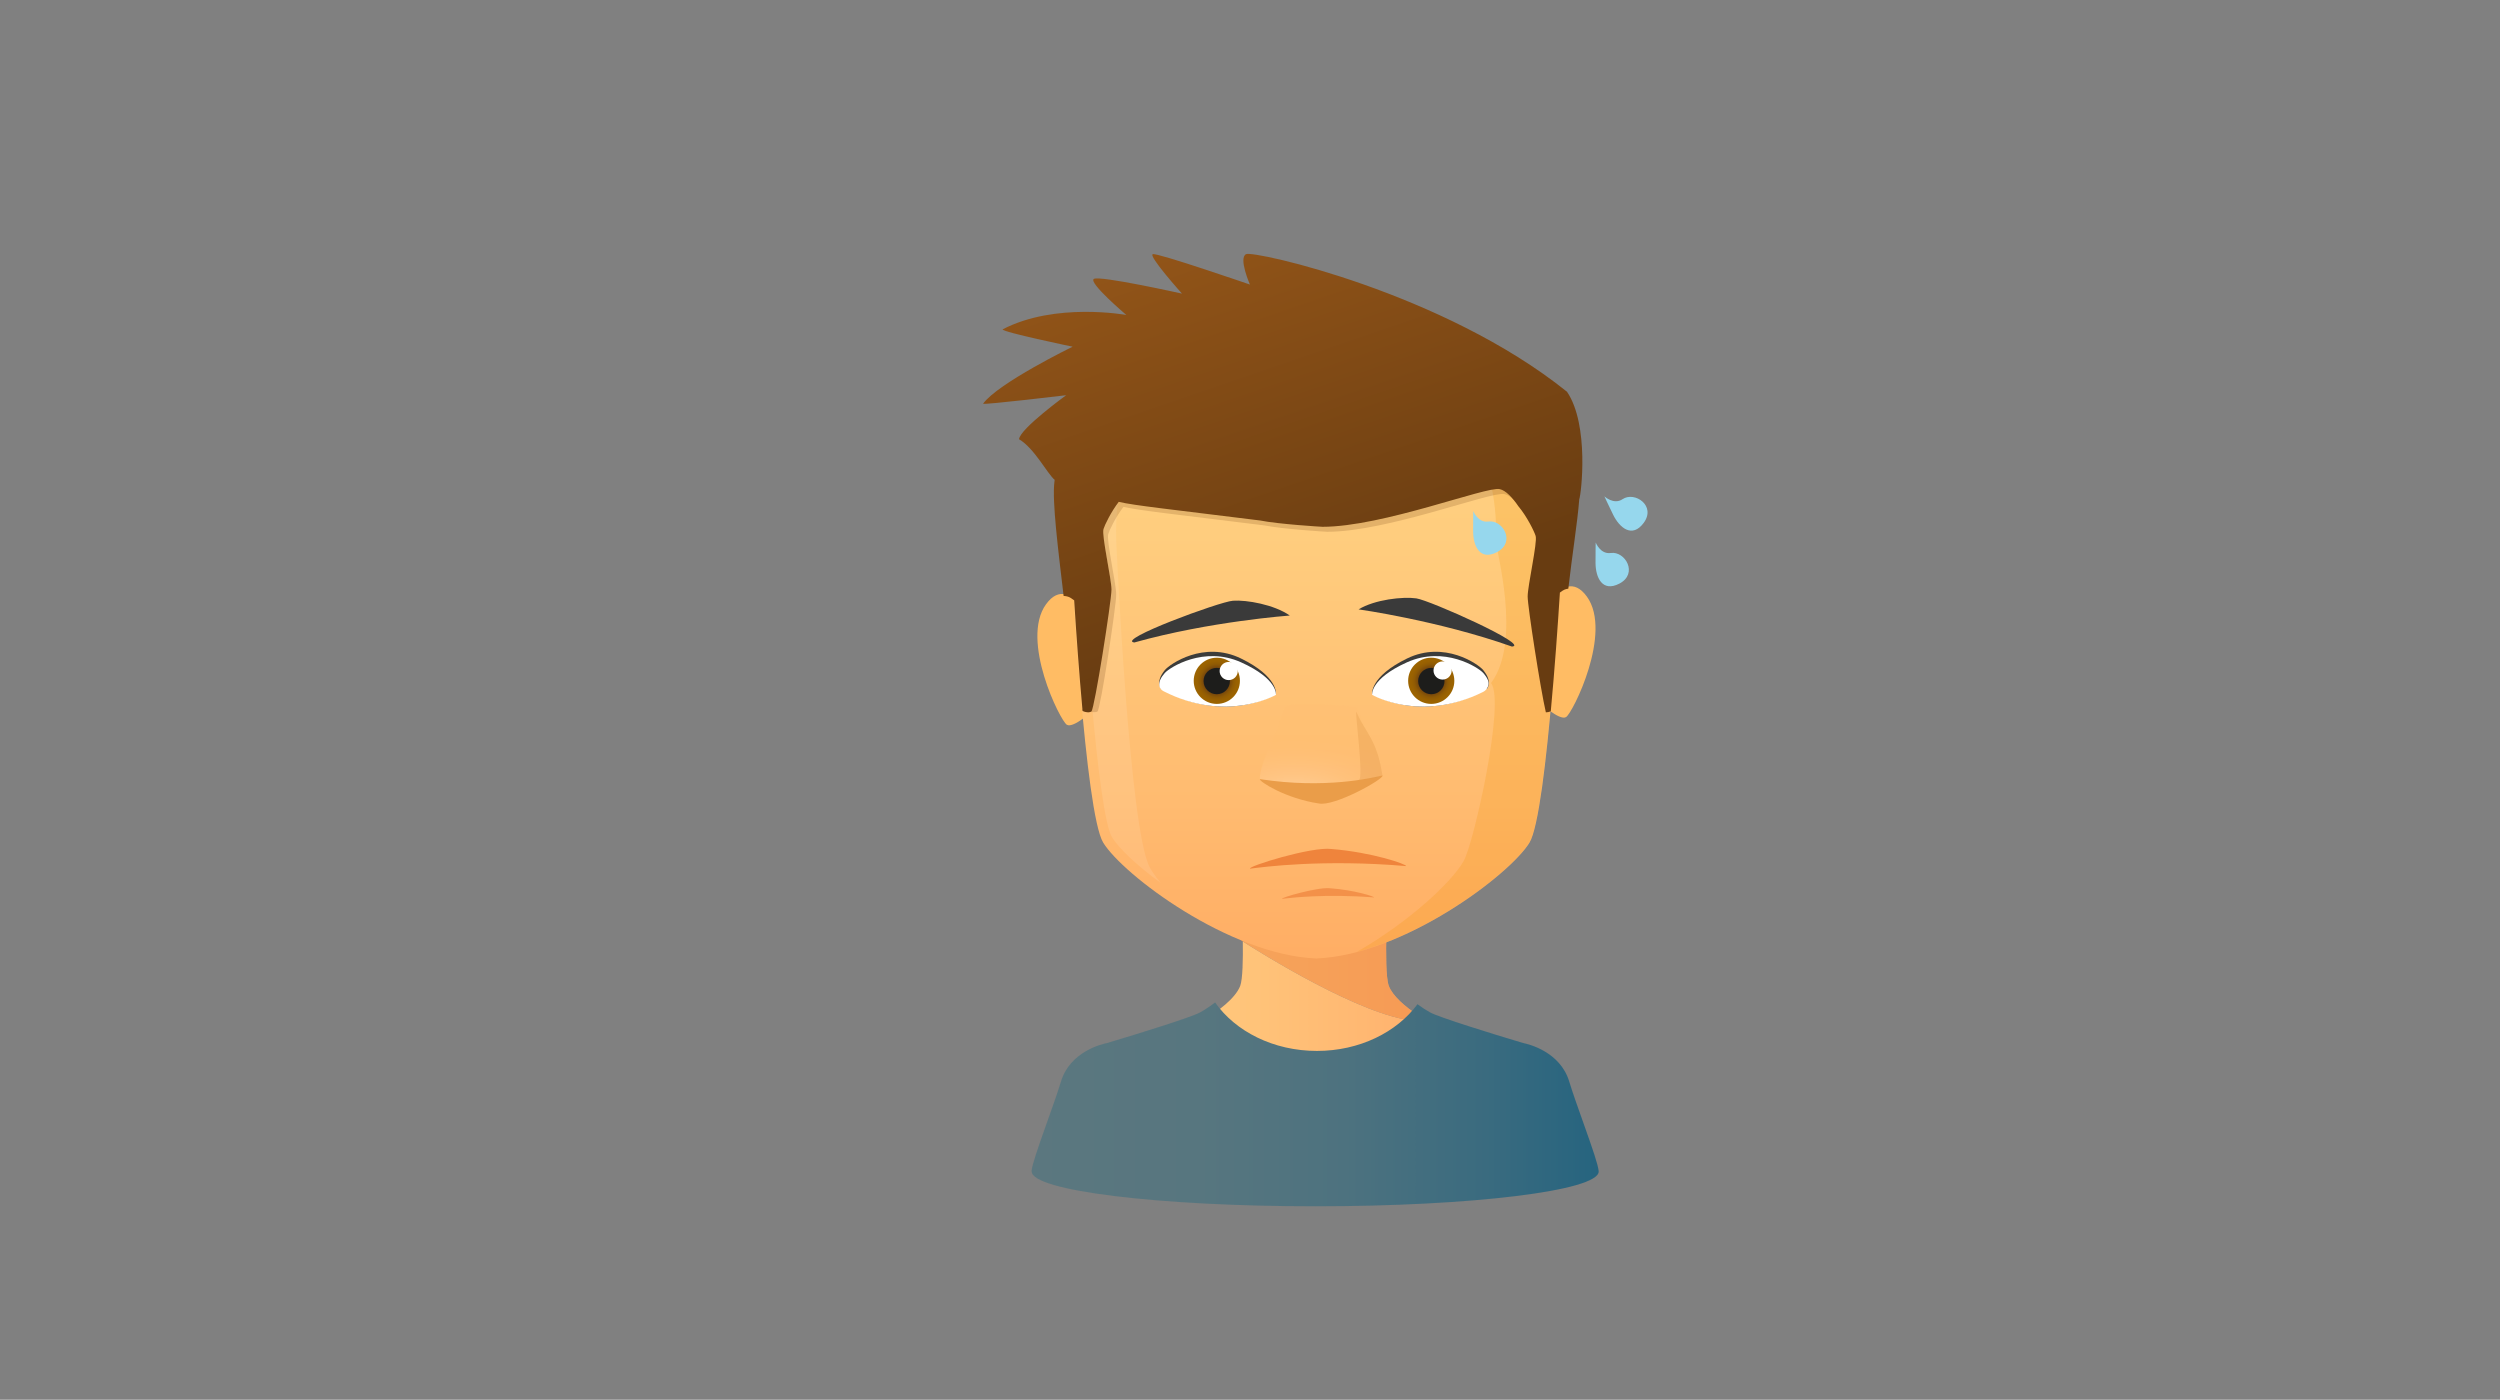 <svg version="1.1" id="Layer_1" xmlns="http://www.w3.org/2000/svg" xmlns:xlink="http://www.w3.org/1999/xlink" viewBox="0 0 768 430" enable-background="new 0 0 768 430" xml:space="preserve">
<rect x="0" y="0" width="768" height="430" fill="#808080" stroke="none"/>
<g>
	<g>
		<g>
			
				<linearGradient id="SVGID_1_" gradientUnits="userSpaceOnUse" x1="374.336" y1="63.752" x2="510.982" y2="63.752" gradientTransform="matrix(1 0 0 -1 -37 348.5)">
				<stop  offset="0" style="stop-color:#FFD383"/>
				<stop  offset="0.594" style="stop-color:#FFB872"/>
				<stop  offset="1" style="stop-color:#FFA364"/>
			</linearGradient>
			<path fill="url(#SVGID_1_)" d="M425.897,286.656c0.083-3.355,0.206-5.871,0.206-5.871h-21.996h-0.576h-21.996
				c0,0,0.177,3.596,0.248,7.926c4.726-0.783,36.133-5.98,36.714-5.98C418.826,282.73,422.483,284.738,425.897,286.656z"/>
			
				<linearGradient id="SVGID_2_" gradientUnits="userSpaceOnUse" x1="374.335" y1="23.722" x2="510.981" y2="23.722" gradientTransform="matrix(1 0 0 -1 -37 348.5)">
				<stop  offset="0" style="stop-color:#FFD383"/>
				<stop  offset="0.594" style="stop-color:#FFB872"/>
				<stop  offset="1" style="stop-color:#FFA364"/>
			</linearGradient>
			<path fill="url(#SVGID_2_)" d="M478.853,332.459c-2.422-8.074-11.841-9.689-11.841-9.689s-25.413-7.53-29.335-9.688
				c-0.758-0.418-1.588-0.93-2.433-1.484c-0.014,1.23-0.186,1.99-0.6,1.961c-16.086-1.164-48.093-21.299-52.854-24.348
				c0.076,5.326-0.018,11.574-0.793,13.644c-1.439,3.838-7.112,8.069-11.034,10.229c-3.923,2.156-29.335,9.688-29.335,9.688
				s-9.42,1.614-11.842,9.688c-2.422,8.074-9.693,26.471-8.881,27.451c0.411,0.496,42.521,0.488,83.914,0.361
				c41.394,0.127,83.504,0.135,83.916-0.361C488.546,358.93,481.275,340.533,478.853,332.459z"/>
			<path opacity="0.8" fill="#EF843C" enable-background="new    " d="M381.169,288.812c0,0,0.23,0.147,0.621,0.397
				c-0.003-0.166-0.004-0.336-0.007-0.5C381.399,288.773,381.169,288.812,381.169,288.812z"/>
			
				<linearGradient id="SVGID_3_" gradientUnits="userSpaceOnUse" x1="374.334" y1="50.355" x2="510.983" y2="50.355" gradientTransform="matrix(1 0 0 -1 -37 348.5)">
				<stop  offset="0" style="stop-color:#FFD383"/>
				<stop  offset="0.594" style="stop-color:#FFB872"/>
				<stop  offset="1" style="stop-color:#FFA364"/>
			</linearGradient>
			<path fill="url(#SVGID_3_)" d="M435.244,311.598c-3.53-2.312-7.44-5.647-8.603-8.744c-0.904-2.411-0.885-10.514-0.744-16.196
				c-3.414-1.918-7.071-3.927-7.4-3.927c-0.581,0-31.988,5.197-36.714,5.98c0.003,0.164,0.004,0.334,0.007,0.5
				c4.763,3.049,36.769,23.184,52.854,24.348C435.06,313.588,435.23,312.828,435.244,311.598z"/>
			<path opacity="0.5" fill="#EF843C" enable-background="new    " d="M435.244,311.598c-3.53-2.312-7.44-5.647-8.603-8.744
				c-0.904-2.411-0.885-10.514-0.744-16.196c-3.414-1.918-7.071-3.927-7.4-3.927c-0.581,0-31.988,5.197-36.714,5.98
				c0.003,0.164,0.004,0.334,0.007,0.5c4.763,3.049,36.769,23.184,52.854,24.348C435.06,313.588,435.23,312.828,435.244,311.598z"/>
		</g>
		<g>
			<g>
				<path fill="#FFBC64" d="M471.087,193.377c0,0,8.463-21.101,16.412-10.092c7.949,11.009-4.359,35.781-6.411,37.003
					s-8.205-4.588-8.205-4.588L471.087,193.377z"/>
				<path fill="#FFBC64" d="M337.74,195.736c0,0-8.462-21.1-16.411-10.092c-7.949,11.01,4.359,35.78,6.41,37.004
					c2.052,1.223,8.206-4.588,8.206-4.588L337.74,195.736z"/>
			</g>
			
				<linearGradient id="SVGID_4_" gradientUnits="userSpaceOnUse" x1="441.384" y1="244.357" x2="441.384" y2="52.393" gradientTransform="matrix(1 0 0 -1 -37 348.5)">
				<stop  offset="0" style="stop-color:#FFD383"/>
				<stop  offset="0.312" style="stop-color:#FFCD7E"/>
				<stop  offset="0.741" style="stop-color:#FFBB70"/>
				<stop  offset="1" style="stop-color:#FFAD64"/>
			</linearGradient>
			<path fill="url(#SVGID_4_)" d="M404.549,103.596v-0.004c-0.055,0-0.109,0.002-0.165,0.002c-0.055,0-0.11-0.002-0.165-0.002v0.004
				c-37.72-0.103-76.756,23.951-75.231,65.502c0.195,5.319,4.337,80.693,9.929,89.779c6.089,9.896,38.565,34.395,65.303,35.562
				v0.028c0.054-0.002,0.11-0.014,0.165-0.016c0.055,0.002,0.11,0.014,0.165,0.016v-0.028c26.737-1.168,59.213-25.666,65.303-35.562
				c5.592-9.086,9.732-84.459,9.929-89.779C481.305,127.547,442.268,103.493,404.549,103.596z"/>
			<path opacity="0.2" fill="#F39200" enable-background="new    " d="M427.046,106.424c19.51,11.872,33.455,32.354,32.532,59.864
				c-0.088,2.592,8.097,30.676-1.535,43.546c4.469,5.713-5.293,49.152-8.394,54.665c-3.677,6.533-16.985,18.864-32.825,27.914
				c23.568-6.222,47.795-25.125,52.969-33.535c5.592-9.086,9.733-84.459,9.929-89.779
				C480.939,135.898,456.257,113.885,427.046,106.424z"/>
			<path opacity="0.1" fill="#FFFFFF" enable-background="new    " d="M356.592,271.254c-7.374-5.391-12.886-10.662-14.968-14.043
				c-4.498-7.311-8.897-72.901-9.457-88.229c-0.722-19.648,8.274-36.668,24.736-48.066c-9.686,12.631-14.568,28.152-13.998,45.245
				c0.029,0.87,4.025,89.063,10.329,100.351C354.038,267.951,355.177,269.551,356.592,271.254z"/>
			
				<radialGradient id="SVGID_5_" cx="434.378" cy="-10134.052" r="40.271" gradientTransform="matrix(1 0 0 -0.448 -37 -4295.53)" gradientUnits="userSpaceOnUse">
				<stop  offset="0" style="stop-color:#FFFFFF"/>
				<stop  offset="0.018" style="stop-color:#FFFDFA"/>
				<stop  offset="0.173" style="stop-color:#FFE9D0"/>
				<stop  offset="0.331" style="stop-color:#FFD9AE"/>
				<stop  offset="0.492" style="stop-color:#FFCD93"/>
				<stop  offset="0.655" style="stop-color:#FFC480"/>
				<stop  offset="0.822" style="stop-color:#FFBF75"/>
				<stop  offset="1" style="stop-color:#FFBD71"/>
			</radialGradient>
			<path opacity="0.31" fill="url(#SVGID_5_)" enable-background="new    " d="M387.012,239.342
				c12.249,4.264,36.062,0.951,37.647-0.984c-0.26-7.09-7.121-17.723-7.738-21.057c0,0-19.267-2.471-22.353,0
				C393.21,223.598,387.012,233.836,387.012,239.342z"/>
			<path fill="#EA9D49" d="M424.688,238.211c-3.156,0.762-17.646,4.227-37.676,1.131c-0.148,0.799,8.081,5.99,18.036,7.471
				C409.857,247.945,425.539,239.104,424.688,238.211z"/>
			<path opacity="0.3" fill="#DD9544" enable-background="new    " d="M417.503,239.602c1.44-0.746-1.242-20.576-0.845-20.973
				c2.783,6.561,6.359,8.398,8.027,19.582C422.252,239.154,419.739,239.402,417.503,239.602z"/>
		</g>
	</g>
	
		<linearGradient id="SVGID_6_" gradientUnits="userSpaceOnUse" x1="402.867" y1="259.856" x2="439.795" y2="151.953" gradientTransform="matrix(1 0 0 -1 -37 348.5)">
		<stop  offset="0" style="stop-color:#915418"/>
		<stop  offset="1" style="stop-color:#683C11"/>
	</linearGradient>
	<path opacity="0.2" fill="url(#SVGID_6_)" enable-background="new    " d="M460.554,149.66
		c-4.13-0.873-35.902,11.584-54.409,11.584c-0.406,0-13.735-0.828-19.158-1.938c-27.564-3.439-38.714-4.596-43.443-5.727
		c-2.393,3.128-4.329,7.147-4.689,8.366c-0.589,1.987,2.449,15.206,2.457,18.604c0.008,3.398-5.205,36.614-6.16,37.395
		c-0.306,0.248-2.208-0.067-2.726-0.11c0.052,0.574-0.053-0.276,0,0.297c1.013,0.476,4.144,0.918,4.722,0.447
		c0.955-0.777,5.762-32.508,5.754-35.907c-0.008-3.399-3.045-16.616-2.457-18.604c0.36-1.222,2.297-5.24,4.69-8.367
		c4.729,1.129,15.878,2.288,43.442,5.727c5.424,1.109,18.753,1.938,19.158,1.938c18.508,0,50.28-12.458,54.409-11.584
		c1.378,0.291,2.822,1.543,4.162,3.144C464.582,152.386,462.499,150.072,460.554,149.66z"/>
</g>
<g>
	<path fill="#3A3A3A" d="M417.361,187.2c0,0,24.414,3.409,47.114,11.424c5.809-0.36-25.285-14.235-29.397-14.808
		C430.965,183.243,422.375,184.156,417.361,187.2z"/>
	<path fill="#3A3A3A" d="M396.225,189.091c0,0-24.586,1.787-47.771,8.28c-5.771-0.744,26.174-12.53,30.315-12.829
		C382.911,184.243,391.422,185.722,396.225,189.091z"/>
	<path fill="#EF843C" d="M384.044,266.859c4.015-0.537,22.44-2.971,47.916-0.795c0.19-0.562-10.278-4.211-22.938-5.254
		C402.904,260.016,382.959,266.232,384.044,266.859z"/>
	<path opacity="0.7" fill="#EF843C" enable-background="new    " d="M393.869,276.125c2.365-0.289,13.229-1.602,28.248-0.43
		c0.111-0.303-6.061-2.271-13.523-2.83C404.986,272.436,393.229,275.785,393.869,276.125z"/>
	<g>
		<g>
			<path fill="#3C3C3B" d="M356.485,211.388c-0.885-1.942-0.109-3.732,1.364-5.55c1.474-1.816,11.952-9.132,23.391-3.548
				s10.724,10.861,10.724,10.861S376.364,223.043,356.485,211.388z"/>
			<path fill="#FFFFFF" d="M357.396,212.316c-0.687-0.354-1.229-1.035-1.278-1.806c-0.083-1.294,0.629-2.533,1.732-3.786
				c1.474-1.673,11.952-8.411,23.391-3.268c11.438,5.145,10.724,10.005,10.724,10.005S376.839,222.293,357.396,212.316z"/>
			
				<radialGradient id="SVGID_7_" cx="410.809" cy="139.355" r="7.097" gradientTransform="matrix(1 0 0 -1 -37 348.5)" gradientUnits="userSpaceOnUse">
				<stop  offset="0.503" style="stop-color:#683C11"/>
				<stop  offset="0.603" style="stop-color:#7D4C0A"/>
				<stop  offset="0.72" style="stop-color:#8F5A04"/>
				<stop  offset="0.846" style="stop-color:#996101"/>
				<stop  offset="1" style="stop-color:#9C6400"/>
			</radialGradient>
			<circle fill="url(#SVGID_7_)" cx="373.808" cy="209.145" r="7.097"/>
			<circle fill="#1D1D1B" cx="373.78" cy="209.22" r="4.046"/>
			<circle fill="#FFFFFF" cx="377.457" cy="206.138" r="2.791"/>
		</g>
	</g>
	<g>
		<g>
			<path fill="#3C3C3B" d="M456.999,211.388c0.885-1.942,0.109-3.732-1.364-5.55c-1.474-1.816-11.952-9.132-23.391-3.548
				c-11.439,5.584-10.725,10.861-10.725,10.861S437.12,223.043,456.999,211.388z"/>
			<path fill="#FFFFFF" d="M455.618,212.554c1.294-0.647,2.017-2.197,1.502-3.549c-0.291-0.766-0.816-1.521-1.485-2.281
				c-1.474-1.673-11.952-8.411-23.391-3.268c-11.438,5.145-10.724,10.005-10.724,10.005S436.402,222.152,455.618,212.554z"/>
			
				<radialGradient id="SVGID_8_" cx="67.158" cy="139.355" r="7.096" gradientTransform="matrix(-1 0 0 -1 506.834 348.5)" gradientUnits="userSpaceOnUse">
				<stop  offset="0.503" style="stop-color:#683C11"/>
				<stop  offset="0.603" style="stop-color:#7D4C0A"/>
				<stop  offset="0.72" style="stop-color:#8F5A04"/>
				<stop  offset="0.846" style="stop-color:#996101"/>
				<stop  offset="1" style="stop-color:#9C6400"/>
			</radialGradient>
			<circle fill="url(#SVGID_8_)" cx="439.676" cy="209.145" r="7.096"/>
			<circle fill="#1D1D1B" cx="439.705" cy="209.22" r="4.046"/>
			<circle fill="#FFFFFF" cx="443.163" cy="205.98" r="2.791"/>
		</g>
	</g>
</g>
<linearGradient id="SVGID_9_" gradientUnits="userSpaceOnUse" x1="353.877" y1="9.237" x2="528.121" y2="9.237" gradientTransform="matrix(1 0 0 -1 -37 348.5)">
	<stop  offset="0" style="stop-color:#5B777F"/>
	<stop  offset="0.292" style="stop-color:#57767F"/>
	<stop  offset="0.553" style="stop-color:#4D727F"/>
	<stop  offset="0.801" style="stop-color:#3A6B7F"/>
	<stop  offset="1" style="stop-color:#26647F"/>
</linearGradient>
<path fill="url(#SVGID_9_)" d="M491.121,359.793c-0.271-2.211-1.657-6.273-4.886-15.348c-1.598-4.486-3.247-9.127-4.154-12.154
	c-2.765-9.211-12.505-11.539-14.136-11.865c-9.716-2.883-25.932-7.938-28.557-9.385c-1.281-0.705-2.645-1.59-3.938-2.545
	c-6.351,8.594-17.788,14.348-30.887,14.348c-13.377,0-25.028-5.996-31.289-14.893c-1.5,1.168-3.142,2.254-4.667,3.092
	c-2.625,1.443-18.838,6.5-28.554,9.383c-1.629,0.326-11.373,2.654-14.136,11.865c-0.907,3.025-2.556,7.66-4.153,12.145
	c-3.231,9.082-4.618,13.146-4.889,15.357h0.081c-0.002,0.029-0.018,0.059-0.018,0.088c0,5.906,38.991,10.693,87.089,10.693
	c48.1,0,87.091-4.787,87.091-10.693c0-0.029-0.016-0.059-0.02-0.088H491.121L491.121,359.793z"/>
<linearGradient id="SVGID_10_" gradientUnits="userSpaceOnUse" x1="411.126" y1="276.147" x2="451.116" y2="159.297" gradientTransform="matrix(1 0 0 -1 -37 348.5)">
	<stop  offset="0" style="stop-color:#915418"/>
	<stop  offset="1" style="stop-color:#683C11"/>
</linearGradient>
<path fill="url(#SVGID_10_)" d="M481.386,120.351c-37.9-30.481-96.213-43.469-98.598-42.276c-2.386,1.193,1.192,9.343,1.192,9.343
	s-28.228-9.74-29.817-9.343c-1.591,0.397,8.945,12.126,8.945,12.126s-25.342-5.651-27.083-4.516
	c-1.741,1.137,9.987,11.076,9.987,11.076s-21.791-4.027-38.001,4.417c-0.268,0.811,21.501,5.324,21.501,5.324
	s-22.97,11.207-27.513,17.521c0.319,0.393,25.525-2.612,25.525-2.612s-14.213,10.305-14.472,13.522
	c4.688,2.725,8.724,10.658,10.949,12.479c-0.039,0.215-0.063,0.471-0.093,0.715c-0.716,6.021,1.158,20.662,2.834,34.937
	c0.589,0.038,0.997,0.122,1.37,0.245c0.605,0.197,1.088,0.521,1.875,1.115c0.023,0.36,0.049,0.753,0.073,1.121
	c0.587,9.209,1.441,21.18,2.504,32.875c0.477,0.223,0.979,0.355,1.438,0.393c0.517,0.045,0.98-0.033,1.287-0.28
	c0.955-0.781,6.167-33.997,6.159-37.395c-0.008-3.398-3.046-16.617-2.457-18.604c0.36-1.22,2.297-5.238,4.69-8.366
	c4.729,1.131,15.878,2.287,43.442,5.727c5.423,1.109,18.753,1.938,19.158,1.938c18.508,0,50.279-12.457,54.41-11.584
	c1.945,0.412,4.027,2.727,5.753,5.265c2.676,3.198,4.923,7.818,5.314,9.144c0.587,1.986-2.449,15.205-2.457,18.604
	c-0.008,2.957,3.936,28.463,5.59,35.569c0.469,0.006,0.997-0.1,1.512-0.309c1.213-12.925,2.174-26.5,2.803-36.479
	c1.347-1.012,1.594-1.014,2.588-1.212c1.171-10.306,2.85-20.602,3.355-27.445C485.758,151.839,488.283,130.535,481.386,120.351z"/>
<path fill="#96D7ED" d="M452.595,156.99c0,0-0.07,2.834-0.052,6.275c0.023,4.41,2.041,9.102,7.327,6.35
	c5.872-3.058,1.78-10.039-2.633-9.403C454.007,160.677,452.594,156.989,452.595,156.99L452.595,156.99z"/>
<path fill="#96D7ED" d="M490.198,166.659c0,0-0.07,2.834-0.052,6.275c0.023,4.41,2.041,9.102,7.327,6.35
	c5.872-3.058,1.78-10.039-2.633-9.403C491.61,170.346,490.197,166.658,490.198,166.659L490.198,166.659z"/>
<path fill="#96D7ED" d="M492.871,152.475c0,0,1.174,2.581,2.692,5.668c1.946,3.958,5.81,7.298,9.364,2.514
	c3.948-5.314-2.78-9.809-6.474-7.311C495.751,155.177,492.869,152.475,492.871,152.475L492.871,152.475z"/>
</svg>

